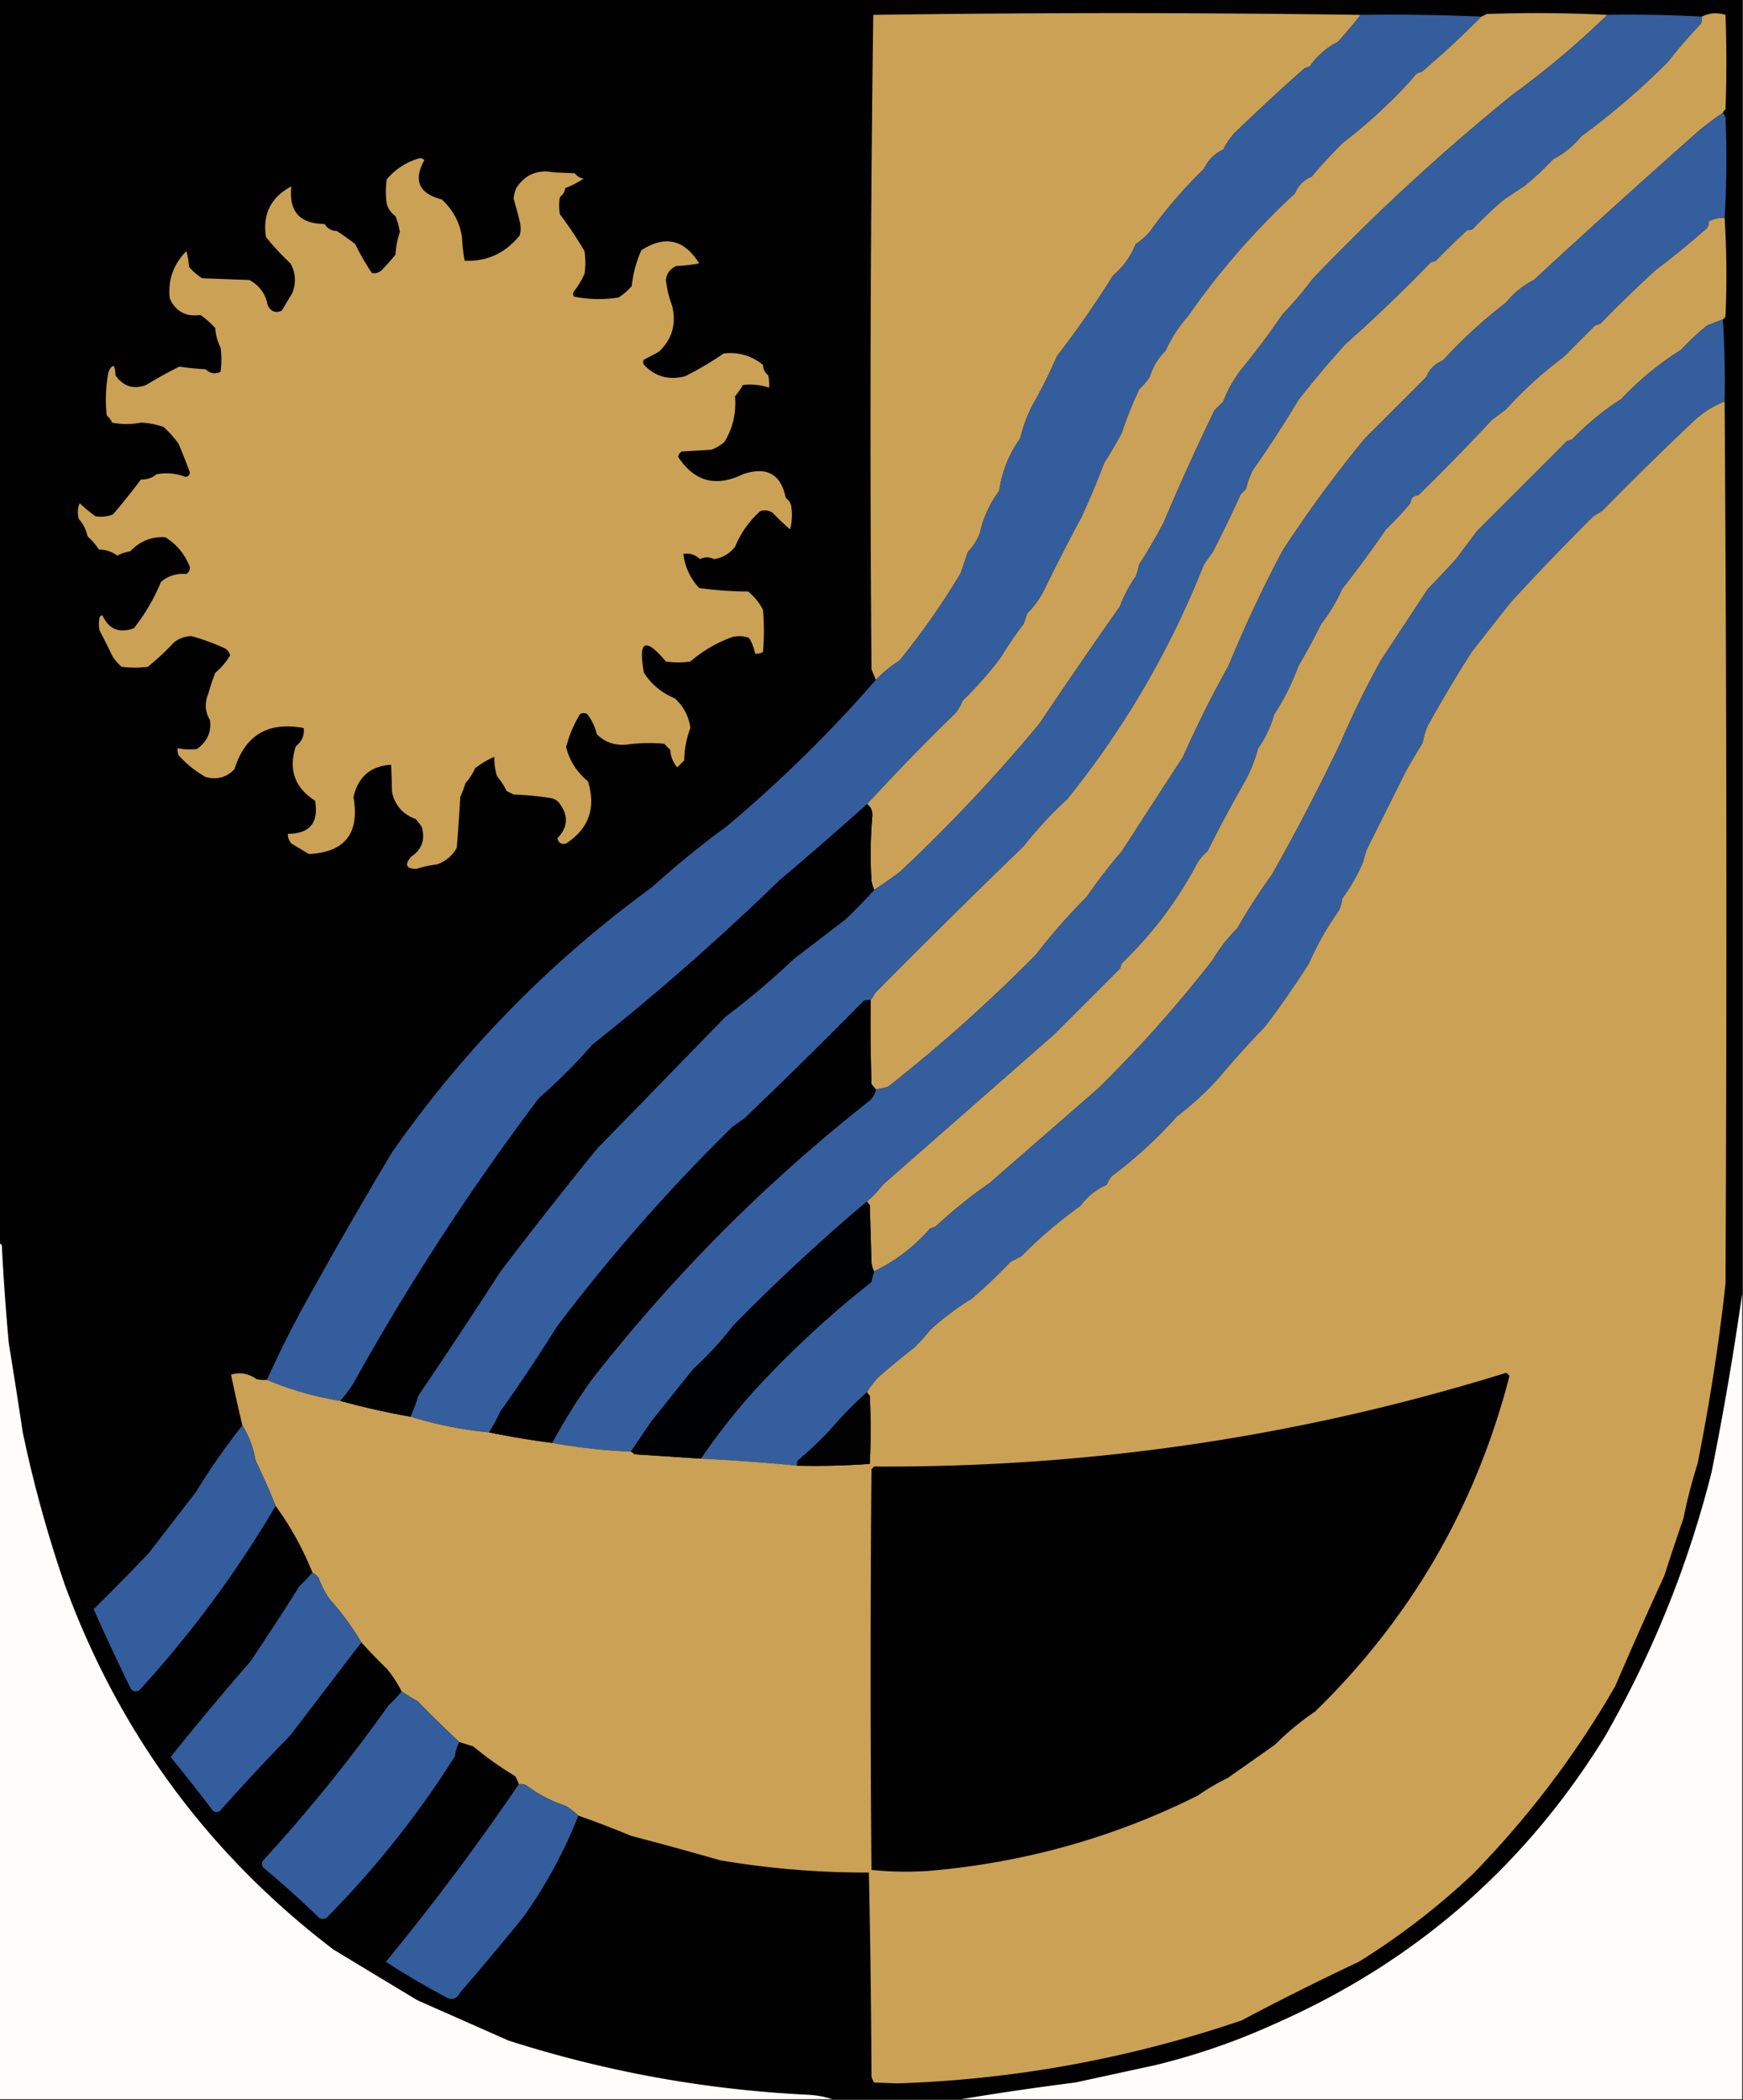 <svg xmlns="http://www.w3.org/2000/svg" width="996" height="1200" style="shape-rendering:geometricPrecision;text-rendering:geometricPrecision;image-rendering:optimizeQuality;fill-rule:evenodd;clip-rule:evenodd"><rect width="100%" height="100%" fill="#333333" stroke="none"/><path style="opacity:1" fill="#010101" d="M-.5-.5h996v740a1812.878 1812.878 0 0 1-17.5 102c-13.449 53.215-33.782 103.548-61 151-45.609 73.89-108.109 128.39-187.5 163.5a384.72 384.72 0 0 1-69 24c-15.355 3.34-30.688 6.67-46 10-21.85 2.77-43.517 5.94-65 9.5h-74c-4.421-1.44-9.088-2.28-14-2.5-58.441-2.87-115.441-13.2-171-31-17.374-7.69-34.707-15.36-52-23-16.076-9.7-32.076-19.36-48-29C119.112 1059.58 67.945 990.08 37 905.5a716.152 716.152 0 0 1-24-87 4849.154 4849.154 0 0 0-8-51 1480.716 1480.716 0 0 1-4-56c-.383-.556-.883-.889-1.5-1V-.5z"/><path style="opacity:1" fill="#cba155" d="M777.5 8.5a274.604 274.604 0 0 1-13 15.5c-6.569 3.234-11.902 7.9-16 14l-3 1A1142.833 1142.833 0 0 0 705 76.5a41.056 41.056 0 0 0-6 9c-4.975 2.308-8.641 5.975-11 11-11.482 11.138-21.815 23.138-31 36a39.806 39.806 0 0 1-8 7c-2.877 7.102-7.211 13.102-13 18a558.875 558.875 0 0 1-32 46 274.209 274.209 0 0 1-14 28 84.842 84.842 0 0 0-7 19c-6.417 8.971-10.417 18.971-12 30-5.391 7.159-9.058 15.159-11 24a31.916 31.916 0 0 1-7 11 581.568 581.568 0 0 1-4 12 430.28 430.28 0 0 1-35 50 71.605 71.605 0 0 0-13.5 11 219.403 219.403 0 0 1-2.5-6 17532.76 17532.76 0 0 1 1-374 9699.367 9699.367 0 0 1 278.5 0z"/><path style="opacity:1" fill="#345d9e" d="M777.5 8.5c23.173-.33 46.173.002 69 1a513.524 513.524 0 0 1-34 31.5l-3 1a192.866 192.866 0 0 1-16 17 276.373 276.373 0 0 1-26 22.5 266.703 266.703 0 0 0-18 19.5c-4.5 1.833-7.667 5-9.5 9.5-22.976 21.29-43.309 44.624-61 70-5.354 6.051-9.687 12.718-13 20-4.284 4.236-7.284 9.236-9 15a47.129 47.129 0 0 1-6 7 223.851 223.851 0 0 0-10 25 267.011 267.011 0 0 1-10 17 449.285 449.285 0 0 1-13 31 1187.51 1187.51 0 0 0-21 41 51.394 51.394 0 0 1-10 14l-2 6a204.235 204.235 0 0 0-13 19 205.342 205.342 0 0 1-22 25 22.144 22.144 0 0 1-4 7 1234.715 1234.715 0 0 0-50.5 52 2389.27 2389.27 0 0 1-50 43.5 1423.241 1423.241 0 0 1-107 94c-9.5 10.833-19.667 21-30.5 30.5a1401.237 1401.237 0 0 0-106 163 83.503 83.503 0 0 1-7.5 10c-14.698-2.387-28.698-6.387-42-12 8.148-17.967 16.981-35.3 26.5-52a2848.22 2848.22 0 0 1 45-78c41.043-58.711 90.543-109.211 148.5-151.5a546.576 546.576 0 0 1 43-35 773.11 773.11 0 0 0 85-83.5 71.605 71.605 0 0 1 13.5-11 430.28 430.28 0 0 0 35-50 581.568 581.568 0 0 0 4-12 31.916 31.916 0 0 0 7-11c1.942-8.841 5.609-16.841 11-24 1.583-11.029 5.583-21.029 12-30a84.842 84.842 0 0 1 7-19 274.209 274.209 0 0 0 14-28 558.875 558.875 0 0 0 32-46c5.789-4.898 10.123-10.898 13-18a39.806 39.806 0 0 0 8-7c9.185-12.862 19.518-24.862 31-36 2.359-5.025 6.025-8.692 11-11a41.056 41.056 0 0 1 6-9A1142.833 1142.833 0 0 1 745.5 39l3-1c4.098-6.1 9.431-10.766 16-14a274.604 274.604 0 0 0 13-15.5z"/><path style="opacity:1" fill="#caa156" d="M918.5 8.5a497.089 497.089 0 0 1-54 45.5c-40.216 32.534-78.383 67.7-114.5 105.5a209.422 209.422 0 0 1-17 20 451.128 451.128 0 0 1-24 32 73.374 73.374 0 0 0-10 18l-5 5a1364.484 1364.484 0 0 0-29 64 297.138 297.138 0 0 1-14 24 54.628 54.628 0 0 1-2 7 71.694 71.694 0 0 0-9 17 3533.039 3533.039 0 0 0-46 67 932.226 932.226 0 0 1-79.5 84.5 215.656 215.656 0 0 1-15 10.5 27.603 27.603 0 0 1-1.5-5 252.232 252.232 0 0 1 .5-37.5c.109-2.712-.891-4.878-3-6.5a1234.715 1234.715 0 0 1 50.5-52 22.144 22.144 0 0 0 4-7 205.342 205.342 0 0 0 22-25 204.235 204.235 0 0 1 13-19l2-6a51.394 51.394 0 0 0 10-14 1187.51 1187.51 0 0 1 21-41 449.285 449.285 0 0 0 13-31 267.011 267.011 0 0 0 10-17 223.851 223.851 0 0 1 10-25 47.129 47.129 0 0 0 6-7c1.716-5.764 4.716-10.764 9-15 3.313-7.282 7.646-13.949 13-20 17.691-25.376 38.024-48.71 61-70 1.833-4.5 5-7.667 9.5-9.5a266.703 266.703 0 0 1 18-19.5 276.373 276.373 0 0 0 26-22.5 192.866 192.866 0 0 0 16-17l3-1a513.524 513.524 0 0 0 34-31.5l3-1.5c23.17-.83 46.17-.663 69 .5z"/><path style="opacity:1" fill="#345e9e" d="M918.5 8.5c18.174-.33 36.174.003 54 1a8.43 8.43 0 0 1-.5 4 306.583 306.583 0 0 0-19 22A423.969 423.969 0 0 1 903.5 78c-4.486 5.497-9.82 9.83-16 13a167.76 167.76 0 0 1-16 15l-12 8a214.174 214.174 0 0 0-18 17 4.934 4.934 0 0 1-3 .5c-5.92 5.413-11.92 11.247-18 17.5l-3 1c-15.766 16.344-31.933 31.844-48.5 46.5a605.772 605.772 0 0 0-27 32 637.106 637.106 0 0 1-26 40 46.157 46.157 0 0 0-4 11l-3 3a753.48 753.48 0 0 1-16 33l-5 7c-19.195 48.552-45.195 93.218-78 134a237.794 237.794 0 0 0-25 27 5500.18 5500.18 0 0 0-85 84 16.58 16.58 0 0 1-2.5 4 8.43 8.43 0 0 0-4 .5 3218.585 3218.585 0 0 1-68 67l-7 5c-36.421 35.745-69.921 73.911-100.5 114.5a918.655 918.655 0 0 1-32 48 103.16 103.16 0 0 1-6.5 12 222.867 222.867 0 0 1-45-9 85.666 85.666 0 0 0 4.5-12 4241.244 4241.244 0 0 0 47-71 2767.509 2767.509 0 0 1 55-70l73.5-75.5a451.034 451.034 0 0 0 39-33l30-23a367.645 367.645 0 0 0 16-16.5 215.656 215.656 0 0 0 15-10.5 932.226 932.226 0 0 0 79.5-84.5 3533.039 3533.039 0 0 1 46-67 71.694 71.694 0 0 1 9-17 54.628 54.628 0 0 0 2-7 297.138 297.138 0 0 0 14-24 1364.484 1364.484 0 0 1 29-64l5-5a73.374 73.374 0 0 1 10-18 451.128 451.128 0 0 0 24-32 209.422 209.422 0 0 0 17-20c36.117-37.8 74.284-72.966 114.5-105.5a497.089 497.089 0 0 0 54-45.5z"/><path style="opacity:1" fill="#cba156" d="M984.5 64.5a175.316 175.316 0 0 0-14 10.5 5920.72 5920.72 0 0 0-94 85c-6.18 3.169-11.514 7.503-16 13-12.85 9.84-24.85 20.84-36 33-4.5 1.833-7.667 5-9.5 9.5l-35 35a718.193 718.193 0 0 0-47 64 744.226 744.226 0 0 0-31 66 643.497 643.497 0 0 0-26 52 92526.278 92526.278 0 0 0-35 54 297.22 297.22 0 0 0-20 26 338.706 338.706 0 0 0-29 33 907.088 907.088 0 0 1-84.5 75.5 52.56 52.56 0 0 1-7 1.5 81.316 81.316 0 0 1-2.5-3c-.5-15.997-.667-31.997-.5-48a16.58 16.58 0 0 0 2.5-4 5500.18 5500.18 0 0 1 85-84 237.794 237.794 0 0 1 25-27c32.805-40.782 58.805-85.448 78-134l5-7a753.48 753.48 0 0 0 16-33l3-3a46.157 46.157 0 0 1 4-11 637.106 637.106 0 0 0 26-40 605.772 605.772 0 0 1 27-32c16.567-14.656 32.734-30.156 48.5-46.5l3-1c6.08-6.253 12.08-12.087 18-17.5a4.934 4.934 0 0 0 3-.5 214.174 214.174 0 0 1 18-17l12-8a167.76 167.76 0 0 0 16-15c6.18-3.17 11.514-7.503 16-13A423.969 423.969 0 0 0 953 35.5a306.583 306.583 0 0 1 19-22 8.43 8.43 0 0 0 .5-4c4.358-2.152 8.858-2.486 13.5-1 .667 18 .667 36 0 54-.717.544-1.217 1.21-1.5 2z"/><path style="opacity:1" fill="#355e9e" d="M984.5 64.5c.768.763 1.268 1.763 1.5 3 .82 19.073.653 38.073-.5 57-3.239-.087-6.239.58-9 2 .107 2.403-.893 4.236-3 5.5a422.218 422.218 0 0 1-27 22 698.26 698.26 0 0 0-32 31l-3 1-18 18c-11.898 8.892-22.898 18.892-33 30l-8 6a1280.061 1280.061 0 0 1-42 43c-2.833.167-4.333 1.667-4.5 4.5-4.342 5.2-9.009 10.2-14 15a635.495 635.495 0 0 1-25 34 93.983 93.983 0 0 1-12 20 378.623 378.623 0 0 1-13 24 137.414 137.414 0 0 1-14 28c-1.843 6.854-4.843 13.187-9 19a97.938 97.938 0 0 1-7 18 762.103 762.103 0 0 0-22 41 25.644 25.644 0 0 0-6 7c-11.196 21.219-25.53 40.219-43 57l-1 3-37.5 37.5a275481.872 275481.872 0 0 1-98 86 58.56 58.56 0 0 1-9 9.5 1095.696 1095.696 0 0 0-76.5 71 203.112 203.112 0 0 1-23 25l-24 30a4485.47 4485.47 0 0 1-11.5 17 329.687 329.687 0 0 1-45-5 336.722 336.722 0 0 1 22.5-36c46.177-59.177 98.677-112.01 157.5-158.5 2.704-1.86 4.371-4.36 5-7.5a52.56 52.56 0 0 0 7-1.5 907.088 907.088 0 0 0 84.5-75.5 338.706 338.706 0 0 1 29-33 297.22 297.22 0 0 1 20-26 92526.278 92526.278 0 0 1 35-54 643.497 643.497 0 0 1 26-52 744.226 744.226 0 0 1 31-66 718.193 718.193 0 0 1 47-64l35-35c1.833-4.5 5-7.667 9.5-9.5 11.15-12.16 23.15-23.16 36-33 4.486-5.497 9.82-9.831 16-13a5920.72 5920.72 0 0 1 94-85 175.316 175.316 0 0 1 14-10.5z"/><path style="opacity:1" fill="#cba155" d="M239.5 90.5c1.175-.219 2.175.114 3 1-6.461 11.593-3.128 19.093 10 22.5 6.354 5.878 10.187 13.045 11.5 21.5a99.101 99.101 0 0 0 1.5 13.5c12.804.52 23.304-4.314 31.5-14.5a16.242 16.242 0 0 0 0-8 368.328 368.328 0 0 0-3.5-13 20.2 20.2 0 0 1 1.5-6c5.003-7.77 12.17-10.77 21.5-9l12 .5c1.216 1.74 2.882 2.74 5 3a46.99 46.99 0 0 1-10.5 5.5c-.26 2.118-1.26 3.784-3 5a25.238 25.238 0 0 0 0 10 216.51 216.51 0 0 1 14 21 42.479 42.479 0 0 1 0 13 52.475 52.475 0 0 1-6 10c-.667 1-.667 2 0 3a72.861 72.861 0 0 0 25.5.5 36.548 36.548 0 0 0 7.5-6.5c.744-7.224 2.577-14.057 5.5-20.5 13.51-8.706 24.51-6.206 33 7.5a86.578 86.578 0 0 1-13 1.5c-3.531 1.529-5.531 4.196-6 8 .586 5.042 1.752 9.876 3.5 14.5 2.653 10.426.153 19.259-7.5 26.5a218.553 218.553 0 0 1-8.5 4.5c-.667 1-.667 2 0 3 6.416 6.721 14.25 8.888 23.5 6.5a186.149 186.149 0 0 0 22-13c8.367-.994 15.867 1.173 22.5 6.5.113 2.474 1.113 4.474 3 6 .497 2.31.663 4.643.5 7a35.605 35.605 0 0 0-15-1.5 48.247 48.247 0 0 1-4.5 6.5c.808 9.401-1.192 18.068-6 26a26.035 26.035 0 0 1-7.5 4.5l-17 1c-1.074.739-1.741 1.739-2 3 9.199 14.177 21.533 17.51 37 10 13.592-4.643 21.759-.143 24.5 13.5a8.905 8.905 0 0 1 3 4 33.225 33.225 0 0 1-.5 14 134.072 134.072 0 0 1-10-9.5c-2.195-1.373-4.529-1.706-7-1-6.382 5.719-11.215 12.552-14.5 20.5-3.116 3.884-7.116 6.218-12 7-2.667-1.333-5.333-1.333-8 0-2.623-2.528-5.79-3.528-9.5-3 .872 7.405 3.872 13.905 9 19.5a212.366 212.366 0 0 0 28 2c3.592 2.921 6.425 6.421 8.5 10.5.667 8 .667 16 0 24-1.356.88-2.856 1.214-4.5 1a26.221 26.221 0 0 0-3.5-9c-3.073-1.117-6.24-1.284-9.5-.5-8.843 3.175-16.843 7.842-24 14a49.226 49.226 0 0 1-14 0c-11.818-14.159-15.985-11.992-12.5 6.5 4.252 6.571 10.085 11.405 17.5 14.5 5.057 4.476 8.057 10.142 9 17-2.245 5.887-3.412 12.053-3.5 18.5l-4 4c-2.437-2.876-3.77-6.21-4-10l-3.5-3.5a94.008 94.008 0 0 0-21.5.5c-6.774.59-12.441-1.41-17-6-.987-4.296-2.82-8.13-5.5-11.5-1.333-.667-2.667-.667-4 0a67.075 67.075 0 0 0-8 19c1.973 7.751 6.14 14.251 12.5 19.5 4.658 15.163.491 26.997-12.5 35.5-2.625.723-4.292-.277-5-3 5.943-6.139 6.443-12.639 1.5-19.5-1.319-1.987-3.152-3.154-5.5-3.5a185.71 185.71 0 0 0-21-2l-4-2a40.411 40.411 0 0 0-5.5-8.5 33.724 33.724 0 0 1-1.5-11c-3.85 1.601-7.516 3.768-11 6.5a34.949 34.949 0 0 1-5.5 8.5 83.379 83.379 0 0 1-3 8 1128.611 1128.611 0 0 1-2 29c-2.641 4.644-6.475 7.811-11.5 9.5a59.002 59.002 0 0 0-11.5 2.5c-6.016-.035-7.016-2.368-3-7 6.07-4.058 8.07-9.725 6-17a36.078 36.078 0 0 0-3.5-4.5c-7.401-2.728-11.901-7.895-13.5-15.5a697.235 697.235 0 0 0-.5-15.5c-11.681.667-18.848 6.834-21.5 18.5 3.581 20.72-4.919 31.554-25.5 32.5l-10-6c-1.361-1.584-2.028-3.418-2-5.5 12.622-.13 17.789-6.463 15.5-19-11.581-7.404-15.248-17.737-11-31 3.589-2.828 5.089-6.328 4.5-10.5-20.268-3.792-33.434 4.041-39.5 23.5-4.491 4.759-9.991 6.259-16.5 4.5-5.886-3.349-11.053-7.515-15.5-12.5a8.43 8.43 0 0 1-.5-4c3.646.783 7.312.95 11 .5 5.862-4.133 8.362-9.633 7.5-16.5-2.839-4.744-3.172-9.744-1-15a131.115 131.115 0 0 1 4-12c3.427-2.92 6.261-6.253 8.5-10-.554-2.128-1.887-3.628-4-4.5a134.677 134.677 0 0 0-18-6.5c-3.738.079-7.072 1.246-10 3.5a149.081 149.081 0 0 1-15 14c-5 .667-10 .667-15 0a25.549 25.549 0 0 1-5.5-6.5 265.325 265.325 0 0 0-7-14 16.25 16.25 0 0 1 0-8 3.647 3.647 0 0 1 1.5-1c3.551 8.025 9.551 10.525 18 7.5 6.363-8.054 11.53-16.887 15.5-26.5 4.102-3.481 8.936-4.981 14.5-4.5 1.394-.956 2.061-2.289 2-4-2.77-7.193-7.436-12.86-14-17-7.827-.497-14.494 2.17-20 8-2.68.458-5.18 1.291-7.5 2.5-3.041-2.27-6.541-3.437-10.5-3.5a34.706 34.706 0 0 0-6.5-7.5c-.78-3.807-2.446-7.14-5-10-.821-3.054-.655-6.054.5-9a96.246 96.246 0 0 0 9 7.5c3.4.546 6.733.213 10-1a362.564 362.564 0 0 0 16-20c3.456.093 6.456-.907 9-3 5.734-1.033 11.234-.533 16.5 1.5 1.5-.167 2.333-1 2.5-2.5a286.77 286.77 0 0 0-6.5-16.5 60.29 60.29 0 0 0-8.5-9.5 44.577 44.577 0 0 0-13-2.5c-5.567 1.073-11.067 1.073-16.5 0a8.908 8.908 0 0 0-3-4 84.545 84.545 0 0 1 1-25c2.468-5.033 3.8-4.366 4 2 4.496 6.342 10.329 8.175 17.5 5.5 6.166-3.78 12.5-7.28 19-10.5 4.97.729 9.97 1.229 15 1.5 2.538 2.442 5.372 2.942 8.5 1.5a49.226 49.226 0 0 0 0-14c-1.74-3.409-2.74-7.076-3-11a45.255 45.255 0 0 0-8.5-7.5c-8.312 1.136-14.146-2.03-17.5-9.5-1.135-10.423 2.031-19.423 9.5-27a42.769 42.769 0 0 1 1.5 9 34.706 34.706 0 0 0 7.5 6.5l27 1c5.784 3.126 9.284 7.959 10.5 14.5 1.852 3.577 4.518 4.577 8 3a1341.79 1341.79 0 0 0 6-10c2.31-5.862 1.976-11.529-1-17a146.616 146.616 0 0 1-14-15c-2.048-13.116 2.786-22.783 14.5-29-1.578 14.252 4.756 21.419 19 21.5 1.608 2.609 3.941 3.942 7 4a183.542 183.542 0 0 1 10.5 7.5 137.485 137.485 0 0 0 9.5 16.5c2.288.418 4.288-.249 6-2a142.196 142.196 0 0 0 7.5-8.5c.269-4.524 1.102-8.857 2.5-13a50.01 50.01 0 0 0-2.5-9c-2.472-1.798-4.139-4.132-5-7a49.226 49.226 0 0 1 0-14c5.061-5.933 11.227-9.933 18.5-12z"/><path style="opacity:1" fill="#cba156" d="M985.5 124.5a524.65 524.65 0 0 1 .5 56c-.278.916-.778 1.582-1.5 2a1158.778 1158.778 0 0 0-9 3.5c-5.225 4.218-10.225 8.885-15 14a171.655 171.655 0 0 0-34 28c-10.183 6.506-19.517 14.172-28 23l-3 1-51.5 51.5a6472.452 6472.452 0 0 1-12 16 680.874 680.874 0 0 1-16 17 22875.295 22875.295 0 0 0-27 41 509.688 509.688 0 0 0-23 47 1251.055 1251.055 0 0 1-39 75 363.833 363.833 0 0 0-20 31 90.335 90.335 0 0 0-14 18c-20.052 25.823-41.886 50.323-65.5 73.5l-62 54a277.558 277.558 0 0 0-31 25l-3 1c-9.002 10.335-19.668 18.502-32 24.5-.802-1.452-1.302-3.118-1.5-5l-1-33c-.717-.544-1.217-1.211-1.5-2a58.56 58.56 0 0 0 9-9.5c32.616-28.609 65.283-57.275 98-86l37.5-37.5 1-3c17.47-16.781 31.804-35.781 43-57a25.644 25.644 0 0 1 6-7 762.103 762.103 0 0 1 22-41 97.938 97.938 0 0 0 7-18c4.157-5.813 7.157-12.146 9-19a137.414 137.414 0 0 0 14-28 378.623 378.623 0 0 0 13-24 93.983 93.983 0 0 0 12-20 635.495 635.495 0 0 0 25-34c4.991-4.8 9.658-9.8 14-15 .167-2.833 1.667-4.333 4.5-4.5a1280.061 1280.061 0 0 0 42-43l8-6c10.102-11.108 21.102-21.108 33-30l18-18 3-1a698.26 698.26 0 0 1 32-31 422.218 422.218 0 0 0 27-22c2.107-1.264 3.107-3.097 3-5.5 2.761-1.42 5.761-2.087 9-2z"/><path style="opacity:1" fill="#355e9e" d="M984.5 182.5a578.59 578.59 0 0 1 1 47c-6.273 2.424-11.94 5.924-17 10.5a1949.795 1949.795 0 0 0-53 52l-5 3a1508.423 1508.423 0 0 0-47.5 49.5l-22 28a780.86 780.86 0 0 0-25 42 36.545 36.545 0 0 0-3 10 289.647 289.647 0 0 0-10 17l-22 44a54.628 54.628 0 0 0-2 7 108.835 108.835 0 0 1-12 21 22.508 22.508 0 0 1-2 7 165.965 165.965 0 0 0-17 30 539.173 539.173 0 0 1-25 36 558.167 558.167 0 0 0-27 30c-7.258 7.93-15.091 15.097-23.5 21.5a256.837 256.837 0 0 1-37 34 13.24 13.24 0 0 0-3 5c-6.008 2.608-11.008 6.608-15 12a257.851 257.851 0 0 0-34 29l-6 3a322.727 322.727 0 0 1-22 21 155.834 155.834 0 0 0-24 18 100.657 100.657 0 0 1-9 10 474.14 474.14 0 0 0-20 16.5c-2.77 2.757-5.104 5.757-7 9a224.05 224.05 0 0 0-21.5 22 216.136 216.136 0 0 1-18 17 4.934 4.934 0 0 0-.5 3 1117.563 1117.563 0 0 0-55-4 361.104 361.104 0 0 1 31.5-40c20.469-22.142 42.469-42.475 66-61a31.894 31.894 0 0 1 1.5-6c12.332-5.998 22.998-14.165 32-24.5l3-1a277.558 277.558 0 0 1 31-25l62-54c23.614-23.177 45.448-47.677 65.5-73.5a90.335 90.335 0 0 1 14-18 363.833 363.833 0 0 1 20-31 1251.055 1251.055 0 0 0 39-75 509.688 509.688 0 0 1 23-47 22875.295 22875.295 0 0 1 27-41 680.874 680.874 0 0 0 16-17 6472.452 6472.452 0 0 0 12-16l51.5-51.5 3-1c8.483-8.828 17.817-16.494 28-23a171.655 171.655 0 0 1 34-28c4.775-5.115 9.775-9.782 15-14 3.062-1.205 6.062-2.372 9-3.5z"/><path style="opacity:1" fill="#cba155" d="M985.5 229.5a42350.586 42350.586 0 0 1 .5 504 1161.065 1161.065 0 0 1-16 103 291.964 291.964 0 0 0-8 31 1884.016 1884.016 0 0 0-11 33 2627.911 2627.911 0 0 0-28 63c-22.653 39.31-49.82 75.14-81.5 107.5a413.472 413.472 0 0 1-65 50 1574.32 1574.32 0 0 0-67 33.5c-63.883 21.75-129.383 33.75-196.5 36-4.5-.17-9-.33-13.5-.5a11.323 11.323 0 0 1-1.5-3.5c-.17-38.9-.67-77.74-1.5-116.5a495.07 495.07 0 0 1-85-7 2287.931 2287.931 0 0 0-51-14 547.77 547.77 0 0 0-30-11.5c-2.171-2-4.504-3.83-7-5.5-8.374-2.72-16.041-6.72-23-12a8.394 8.394 0 0 0-4-.5 39.064 39.064 0 0 0-2-4.5 194.687 194.687 0 0 1-24-17 110.146 110.146 0 0 0-8-2.5 798.295 798.295 0 0 1-24-23.5 88.204 88.204 0 0 1-9-5.5 68.5 68.5 0 0 0-8.5-13 303.976 303.976 0 0 1-14.5-15 157.98 157.98 0 0 0-18-24.5 51.724 51.724 0 0 1-6.5-12.5 14.698 14.698 0 0 0-3.5-3c-5.467-13.608-12.467-26.275-21-38a440.686 440.686 0 0 0-11.5-26c-1.212-7.134-3.712-13.8-7.5-20a1258.925 1258.925 0 0 1-6.5-29c5.148-1.501 9.981-.667 14.5 2.5 1.973.495 3.973.662 6 .5 13.302 5.613 27.302 9.613 42 12a433.814 433.814 0 0 0 40 9 222.867 222.867 0 0 0 45 9 506.49 506.49 0 0 0 36 6 329.687 329.687 0 0 0 45 5c.789.283 1.456.783 2 1.5 12.675.814 25.342 1.648 38 2.5 18.186.868 36.519 2.201 55 4a436.59 436.59 0 0 0 41.5-1c.667-13 .667-26 0-39-.717-.544-1.217-1.211-1.5-2 1.896-3.243 4.23-6.243 7-9a474.14 474.14 0 0 1 20-16.5 100.657 100.657 0 0 0 9-10 155.834 155.834 0 0 1 24-18 322.727 322.727 0 0 0 22-21l6-3a257.851 257.851 0 0 1 34-29c3.992-5.392 8.992-9.392 15-12a13.24 13.24 0 0 1 3-5 256.837 256.837 0 0 0 37-34c8.409-6.403 16.242-13.57 23.5-21.5a558.167 558.167 0 0 1 27-30 539.173 539.173 0 0 0 25-36 165.965 165.965 0 0 1 17-30 22.508 22.508 0 0 0 2-7 108.835 108.835 0 0 0 12-21 54.628 54.628 0 0 1 2-7l22-44a289.647 289.647 0 0 1 10-17 36.545 36.545 0 0 1 3-10 780.86 780.86 0 0 1 25-42l22-28a1508.423 1508.423 0 0 1 47.5-49.5l5-3a1949.795 1949.795 0 0 1 53-52c5.06-4.576 10.727-8.076 17-10.5z"/><path style="opacity:1" fill="#000001" d="M495.5 459.5c2.109 1.622 3.109 3.788 3 6.5a252.232 252.232 0 0 0-.5 37.5 27.603 27.603 0 0 0 1.5 5 367.645 367.645 0 0 1-16 16.5l-30 23a451.034 451.034 0 0 1-39 33L341 656.5a2767.509 2767.509 0 0 0-55 70 4241.244 4241.244 0 0 1-47 71 85.666 85.666 0 0 1-4.5 12 433.814 433.814 0 0 1-40-9 83.503 83.503 0 0 0 7.5-10 1401.237 1401.237 0 0 1 106-163c10.833-9.5 21-19.667 30.5-30.5a1423.241 1423.241 0 0 0 107-94 2389.27 2389.27 0 0 0 50-43.5zM497.5 571.5c-.167 16.003 0 32.003.5 48a81.316 81.316 0 0 0 2.5 3c-.629 3.14-2.296 5.64-5 7.5-58.823 46.49-111.323 99.323-157.5 158.5a336.722 336.722 0 0 0-22.5 36 506.49 506.49 0 0 1-36-6 103.16 103.16 0 0 0 6.5-12 918.655 918.655 0 0 0 32-48c30.579-40.589 64.079-78.755 100.5-114.5l7-5a3218.585 3218.585 0 0 0 68-67 8.43 8.43 0 0 1 4-.5z"/><path style="opacity:1" fill="#000102" d="M495.5 686.5c.283.789.783 1.456 1.5 2l1 33c.198 1.882.698 3.548 1.5 5a31.894 31.894 0 0 0-1.5 6c-23.531 18.525-45.531 38.858-66 61a361.104 361.104 0 0 0-31.5 40c-12.658-.852-25.325-1.686-38-2.5-.544-.717-1.211-1.217-2-1.5a4485.47 4485.47 0 0 0 11.5-17l24-30a203.112 203.112 0 0 0 23-25 1095.696 1095.696 0 0 1 76.5-71z"/><path style="opacity:1" fill="#fefdfb" d="M-.5 710.5c.617.111 1.117.444 1.5 1 .98 18.694 2.313 37.361 4 56a4849.154 4849.154 0 0 1 8 51 716.152 716.152 0 0 0 24 87c30.945 84.58 82.112 154.08 153.5 208.5 15.924 9.64 31.924 19.3 48 29 17.293 7.64 34.626 15.31 52 23 55.559 17.8 112.559 28.13 171 31 4.912.22 9.579 1.06 14 2.5H-.5v-489zM995.5 739.5v460h-446c21.483-3.56 43.15-6.73 65-9.5 15.312-3.33 30.645-6.66 46-10a384.72 384.72 0 0 0 69-24c79.391-35.11 141.891-89.61 187.5-163.5 27.218-47.452 47.551-97.785 61-151a1812.878 1812.878 0 0 0 17.5-102z"/><path style="opacity:1" fill="#010000" d="M860.5 784.5c.978.311 1.645.978 2 2-19.269 74.36-56.269 138.194-111 191.5a155.996 155.996 0 0 0-23 19c-9.021 6.36-18.021 12.7-27 19a125.494 125.494 0 0 0-17 10c-47.898 23.95-98.898 38.28-153 43-11.243.82-22.41.65-33.5-.5-.667-76.333-.667-152.667 0-229l1.5-1.5c123.621.7 243.954-17.133 361-53.5z"/><path style="opacity:1" fill="#030202" d="M495.5 795.5c.283.789.783 1.456 1.5 2 .667 13 .667 26 0 39a436.59 436.59 0 0 1-41.5 1 4.934 4.934 0 0 1 .5-3 216.136 216.136 0 0 0 18-17 224.05 224.05 0 0 1 21.5-22z"/><path style="opacity:1" fill="#335d9d" d="M138.5 814.5c3.788 6.2 6.288 12.866 7.5 20a440.686 440.686 0 0 1 11.5 26c-22.2 37.74-48.2 72.906-78 105.5-1.612.72-3.112.554-4.5-.5a1438.904 1438.904 0 0 1-21.5-46 1427.277 1427.277 0 0 0 31.5-32l27-35a386.856 386.856 0 0 1 26.5-38zM178.5 898.5c1.294.79 2.461 1.79 3.5 3a51.724 51.724 0 0 0 6.5 12.5 157.98 157.98 0 0 1 18 24.5 28853.864 28853.864 0 0 0-40.5 53 1244.81 1244.81 0 0 0-40.5 43.5c-1.444.78-2.777.61-4-.5a1047.109 1047.109 0 0 0-24-30.5 1714.265 1714.265 0 0 1 45.5-54.5 1491.895 1491.895 0 0 0 28-43 84.01 84.01 0 0 0 7.5-8zM229.5 966.5a88.204 88.204 0 0 0 9 5.5 798.295 798.295 0 0 0 24 23.5c-1.394 2.451-2.228 5.12-2.5 8-21.106 33.45-45.606 64.28-73.5 92.5-1.333.67-2.667.67-4 0a612.899 612.899 0 0 0-31-28c-1.711-1.13-2.211-2.63-1.5-4.5a914.282 914.282 0 0 0 72-89 83.084 83.084 0 0 0 7.5-8zM296.5 1019.5a8.394 8.394 0 0 1 4 .5c6.959 5.28 14.626 9.28 23 12a57.478 57.478 0 0 1 7 5.5c-8.123 20.58-18.623 39.91-31.5 58a1740.105 1740.105 0 0 1-36 43c-2.048 3.91-4.881 4.74-8.5 2.5a430.95 430.95 0 0 1-34-20 1390.979 1390.979 0 0 0 76-101.5z"/></svg>